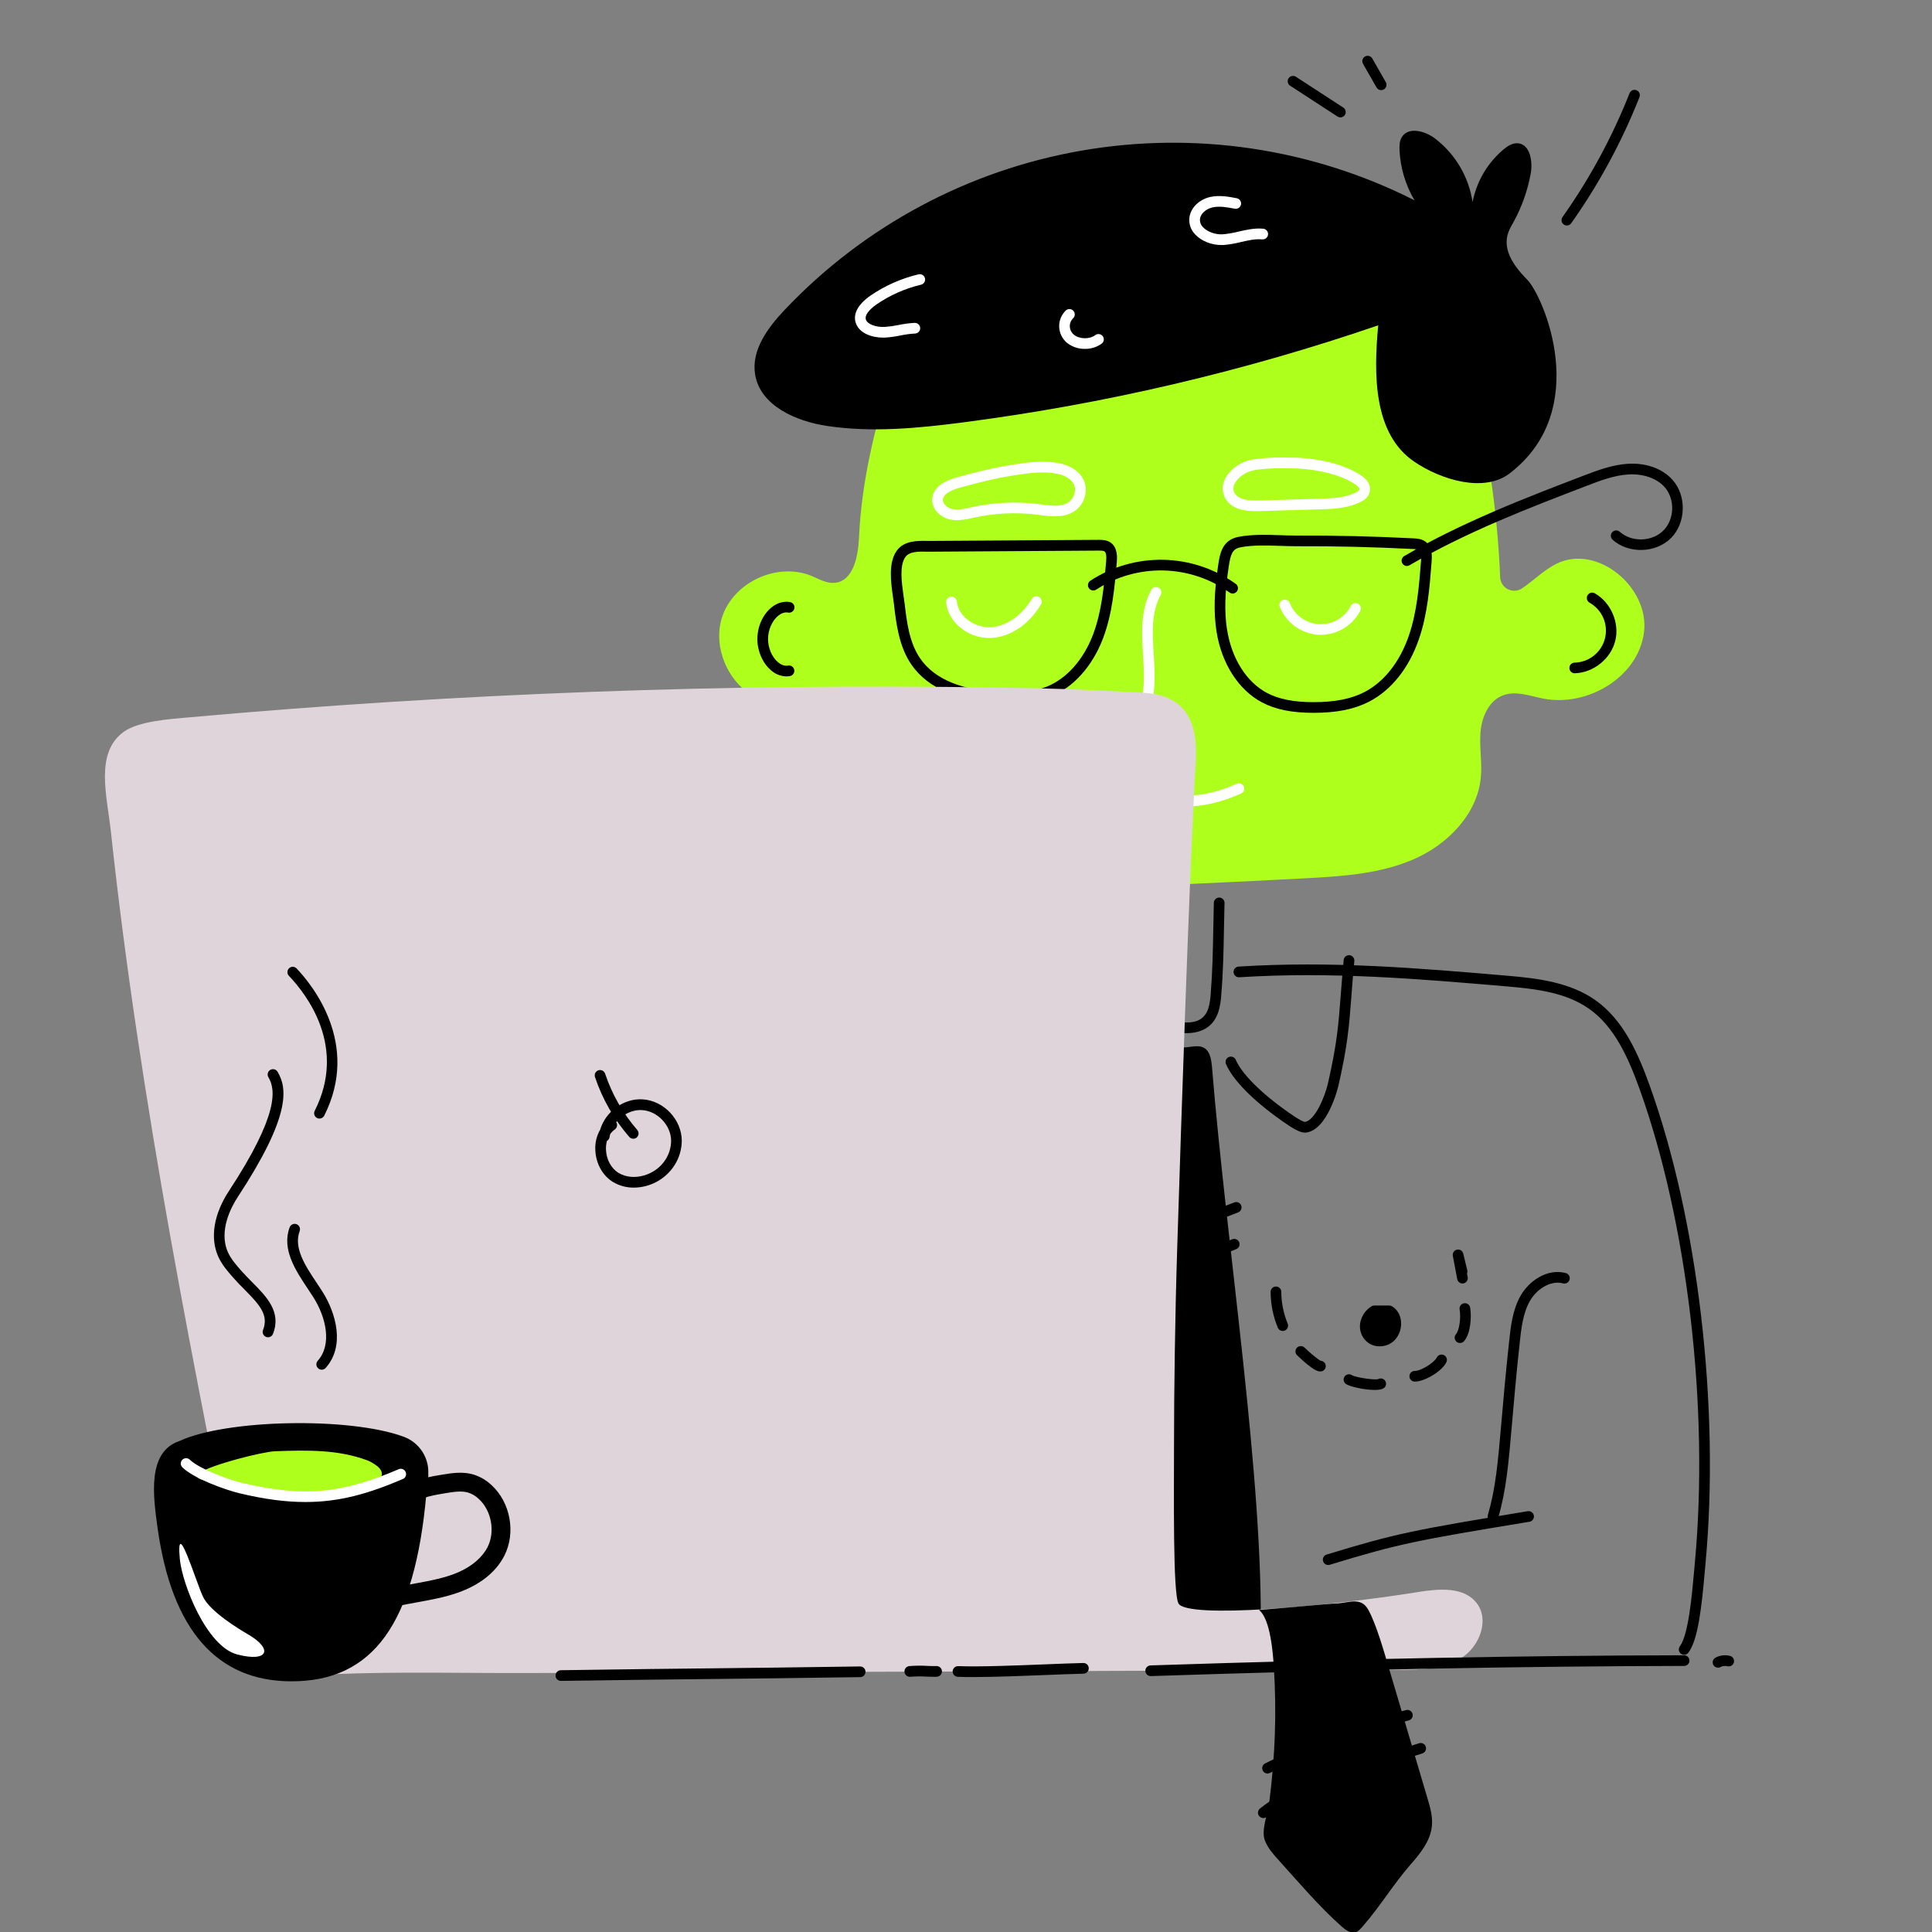 <svg width="168" height="168" viewBox="0 0 168 168" fill="none" xmlns="http://www.w3.org/2000/svg">
<rect x="0" y="0" width="168" height="168" fill="#808080" stroke="none"/>
<g clip-path="url(#clip0_2_10110)">
<path d="M146.444 143.897C146.358 143.895 146.274 143.872 146.201 143.826C146.126 143.781 146.067 143.716 146.029 143.638C145.991 143.56 145.976 143.474 145.984 143.389C145.992 143.303 146.023 143.22 146.075 143.152C146.822 142.171 147.132 138.671 147.317 136.579C147.339 136.321 147.361 136.076 147.382 135.849C148.627 122.42 146.737 106.257 142.562 94.668C141.594 91.982 140.394 89.28 138.186 87.725C136.189 86.317 133.662 85.999 131.036 85.775C123.201 85.107 115.801 84.476 107.759 84.979C107.699 84.982 107.638 84.974 107.58 84.954C107.523 84.934 107.469 84.903 107.423 84.863C107.378 84.823 107.339 84.774 107.313 84.719C107.286 84.664 107.271 84.605 107.266 84.544C107.263 84.483 107.271 84.422 107.291 84.364C107.31 84.306 107.342 84.253 107.382 84.207C107.423 84.161 107.472 84.124 107.526 84.097C107.581 84.07 107.641 84.054 107.701 84.051C115.811 83.543 123.245 84.177 131.115 84.849C133.765 85.075 136.536 85.429 138.721 86.965C141.138 88.668 142.416 91.522 143.435 94.352C147.652 106.055 149.563 122.376 148.307 135.93C148.286 136.162 148.264 136.394 148.242 136.657C147.97 139.744 147.655 142.607 146.815 143.71C146.773 143.767 146.717 143.814 146.652 143.847C146.588 143.879 146.516 143.895 146.444 143.897Z" fill="black"/>
<path d="M105.384 92.71C106.646 108.289 109.908 128.75 109.616 142.303L95.472 142.957C95.19 142.971 100.344 89.812 100.205 91.235L102.942 91.079C103.879 91.079 105.198 90.369 105.384 92.71Z" fill="black"/>
<path d="M101.6 107.727C101.492 107.725 101.388 107.688 101.304 107.619C101.221 107.549 101.165 107.454 101.145 107.347C101.124 107.241 101.143 107.13 101.195 107.036C101.248 106.941 101.332 106.868 101.433 106.83L107.329 104.559C107.444 104.513 107.573 104.517 107.685 104.567C107.798 104.617 107.886 104.709 107.93 104.824C107.974 104.939 107.971 105.067 107.921 105.179C107.871 105.292 107.778 105.38 107.663 105.425L101.766 107.695C101.714 107.715 101.657 107.725 101.6 107.727Z" fill="black"/>
<path d="M101.302 111.006C101.195 111.006 101.09 110.969 101.008 110.899C100.924 110.831 100.869 110.735 100.848 110.629C100.828 110.522 100.845 110.413 100.898 110.318C100.95 110.224 101.033 110.151 101.133 110.111L107.155 107.76C107.212 107.738 107.273 107.728 107.333 107.729C107.395 107.731 107.454 107.744 107.51 107.769C107.566 107.793 107.616 107.829 107.658 107.873C107.701 107.917 107.734 107.969 107.756 108.025C107.778 108.082 107.789 108.143 107.787 108.204C107.786 108.265 107.773 108.325 107.749 108.381C107.723 108.437 107.688 108.487 107.644 108.529C107.6 108.571 107.548 108.604 107.491 108.626L101.471 110.975C101.417 110.997 101.36 111.007 101.302 111.006Z" fill="black"/>
<path d="M74.692 46.798C74.618 48.422 74.183 50.556 72.564 50.684C71.861 50.74 71.215 50.345 70.563 50.077C67.631 48.873 63.86 50.574 62.823 53.568C61.786 56.562 63.699 60.231 66.746 61.098C69.055 61.753 71.679 60.972 73.838 62.019C75.47 62.81 76.472 64.479 77.237 66.123C78.676 69.219 79.6 72.528 79.975 75.921C84.18 77.65 88.889 77.487 93.431 77.297C100.159 77.015 106.875 76.735 113.594 76.369C116.788 76.195 120.061 75.984 122.99 74.691C125.919 73.397 128.471 70.781 128.769 67.596C128.892 66.288 128.634 64.966 128.742 63.652C128.85 62.338 129.461 60.931 130.691 60.465C131.803 60.043 133.027 60.516 134.194 60.746C138.048 61.505 142.479 58.862 142.958 54.966C143.437 51.07 138.898 47.29 135.373 49.007C134.267 49.545 133.354 50.495 132.338 51.17C132.157 51.289 131.948 51.357 131.733 51.368C131.517 51.379 131.302 51.333 131.111 51.233C130.918 51.134 130.756 50.986 130.64 50.804C130.524 50.622 130.459 50.412 130.45 50.196C130.208 44.367 129.347 38.579 127.879 32.932C126.872 29.056 125.211 24.832 121.546 23.226C119.922 22.516 118.11 22.426 116.342 22.372C107.285 22.104 98.219 22.561 89.234 23.739C86.391 24.111 82.324 24.087 80.124 26.267C78.493 27.89 78.142 30.558 77.487 32.655C76.031 37.307 74.914 41.91 74.692 46.798Z" fill="#AEFF1C"/>
<path d="M103.118 70.128C101.67 70.128 100.519 69.797 99.554 69.521C98.954 69.349 98.436 69.2 97.989 69.179C97.929 69.176 97.868 69.162 97.814 69.135C97.758 69.109 97.709 69.073 97.668 69.028C97.627 68.983 97.595 68.93 97.574 68.872C97.554 68.815 97.545 68.754 97.547 68.693C97.551 68.632 97.566 68.572 97.591 68.517C97.617 68.462 97.654 68.413 97.699 68.371C97.744 68.33 97.797 68.299 97.855 68.278C97.912 68.257 97.973 68.248 98.033 68.251C98.588 68.278 99.154 68.44 99.81 68.628C101.519 69.119 103.861 69.788 107.543 68.158C107.655 68.109 107.784 68.106 107.899 68.15C108.014 68.194 108.106 68.282 108.155 68.395C108.205 68.508 108.209 68.635 108.165 68.75C108.119 68.865 108.031 68.958 107.919 69.007C106.009 69.852 104.441 70.128 103.118 70.128Z" fill="white"/>
<path d="M87.912 61.137C87.645 61.137 87.382 61.13 87.13 61.121C83.346 60.984 80.7 59.87 79.267 57.811C78.159 56.218 77.922 54.163 77.732 52.513C77.711 52.33 77.681 52.123 77.649 51.904C77.471 50.647 77.226 48.927 77.987 47.877C78.627 46.993 79.81 47.018 80.675 47.036C80.809 47.036 80.939 47.042 81.059 47.036L95.552 46.943C95.81 46.943 96.198 46.943 96.533 47.152C97.221 47.591 97.14 48.529 97.113 48.883C96.922 51.087 96.726 53.371 95.913 55.513C94.985 57.949 93.326 59.79 91.347 60.576C90.211 61.029 89.011 61.137 87.912 61.137ZM78.655 52.406C78.842 54.03 79.054 55.878 80.03 57.278C81.288 59.084 83.688 60.062 87.164 60.191C88.359 60.235 89.75 60.211 91.004 59.714C92.744 59.025 94.213 57.374 95.044 55.19C95.811 53.168 96.002 50.952 96.187 48.81C96.229 48.325 96.178 48.033 96.035 47.941C95.932 47.876 95.725 47.878 95.561 47.878L81.061 47.971C80.932 47.971 80.794 47.971 80.651 47.971C79.919 47.955 79.089 47.938 78.734 48.428C78.193 49.174 78.408 50.68 78.564 51.779C78.596 52.006 78.626 52.219 78.649 52.414L78.655 52.406Z" fill="black"/>
<path d="M98.316 65.666H98.303C98.18 65.663 98.064 65.611 97.979 65.522C97.895 65.433 97.849 65.314 97.852 65.191C97.876 64.241 98.259 63.398 98.629 62.582C98.82 62.18 98.99 61.768 99.136 61.348C99.58 59.977 99.484 58.426 99.396 56.926C99.28 55.006 99.164 53.022 100.121 51.284C100.182 51.178 100.282 51.101 100.399 51.069C100.516 51.036 100.64 51.051 100.747 51.11C100.854 51.169 100.933 51.267 100.967 51.383C101.002 51.5 100.989 51.625 100.933 51.733C100.102 53.24 100.209 55 100.322 56.869C100.418 58.456 100.517 60.096 100.019 61.634C99.863 62.088 99.681 62.533 99.473 62.966C99.125 63.73 98.798 64.453 98.777 65.214C98.775 65.335 98.725 65.449 98.638 65.534C98.552 65.618 98.436 65.666 98.316 65.666Z" fill="white"/>
<path d="M103.143 89.84C102.83 89.837 102.517 89.813 102.208 89.764C101.827 89.707 101.799 89.333 101.787 89.153C101.777 89.037 101.769 88.86 101.76 88.631C101.746 88.241 101.731 87.677 101.717 86.958C101.69 85.654 101.672 84.099 101.659 83.07C101.652 82.535 101.647 82.142 101.645 82.017L101.559 78.332C101.559 78.1 101.531 77.803 101.506 77.486C101.432 76.532 101.348 75.451 101.592 74.769C101.636 74.657 101.722 74.567 101.832 74.517C101.942 74.467 102.066 74.462 102.18 74.502C102.294 74.543 102.386 74.626 102.44 74.734C102.493 74.842 102.502 74.967 102.465 75.081C102.288 75.578 102.371 76.639 102.432 77.414C102.457 77.744 102.482 78.056 102.487 78.311L102.572 81.995C102.572 82.126 102.58 82.518 102.587 83.059C102.604 84.438 102.646 87.822 102.703 88.891C104.021 89.019 104.759 88.637 105.076 87.677C105.194 87.255 105.262 86.821 105.281 86.384C105.436 84.472 105.469 82.678 105.503 80.778C105.516 80.038 105.53 79.27 105.552 78.5C105.556 78.377 105.608 78.26 105.697 78.176C105.741 78.134 105.793 78.101 105.85 78.079C105.907 78.057 105.968 78.047 106.029 78.049C106.09 78.05 106.151 78.064 106.206 78.089C106.261 78.114 106.312 78.149 106.354 78.194C106.395 78.238 106.428 78.29 106.45 78.347C106.472 78.404 106.482 78.465 106.48 78.525C106.458 79.294 106.444 80.058 106.431 80.796C106.397 82.71 106.363 84.518 106.199 86.46C106.177 86.971 106.094 87.477 105.951 87.968C105.546 89.21 104.599 89.84 103.143 89.84Z" fill="black"/>
<path d="M121.726 145.198C123.568 145.191 125.521 145.154 127.082 144.169C128.643 143.184 129.54 140.882 128.417 139.413C127.294 137.944 125.103 138.15 123.297 138.44C115.168 139.747 103.283 140.753 102.484 139.444C101.982 138.622 102.089 129.871 102.089 125.509C102.089 121.032 102.18 114.407 102.361 108.68C102.761 96.006 103.333 78.935 103.876 67.977C103.992 65.57 104.903 60.53 99.423 60.24C93.547 59.931 92.635 59.883 86.752 59.789C63.242 59.415 39.729 60.283 16.31 62.39C14.749 62.529 12.051 62.712 10.775 63.626C8.216 65.456 9.31 69.219 9.648 72.363C10.281 78.239 11.05 84.099 11.921 89.944C12.792 95.788 13.758 101.621 14.797 107.436C15.835 113.252 16.941 119.064 18.078 124.865C18.65 127.777 19.227 130.689 19.811 133.6C20.375 136.421 20.785 139.34 21.551 142.111C21.962 143.587 22.711 144.935 24.238 145.416C25.764 145.897 27.47 145.64 29.022 145.578C34.686 145.346 40.39 145.502 46.056 145.481L63.982 145.414L81.766 145.353L99.691 145.286L117.542 145.22L121.726 145.198Z" fill="#DFD4D9"/>
<path d="M14.17 132.843C15.369 141.407 19.088 145.738 25.348 145.738C32.436 145.738 35.672 140.491 36.61 129.894C36.746 129.217 36.803 128.528 36.781 127.839C36.747 127.293 36.555 126.768 36.229 126.33C35.903 125.89 35.456 125.556 34.943 125.367C30.25 123.636 19.631 123.927 15.773 125.743C13.335 126.533 13.755 129.877 14.17 132.843Z" fill="black"/>
<path d="M25.346 146.202C18.859 146.202 14.944 141.729 13.709 132.907C13.315 130.097 12.78 126.252 15.599 125.31C19.677 123.411 30.409 123.2 35.102 124.932C35.7 125.151 36.221 125.541 36.601 126.052C36.981 126.563 37.204 127.174 37.241 127.811C37.266 128.53 37.208 129.249 37.069 129.956C36.062 141.19 32.448 146.202 25.346 146.202ZM14.626 132.778C15.803 141.186 19.309 145.274 25.344 145.274C28.693 145.274 31.164 144.049 32.897 141.527C34.603 139.043 35.666 135.225 36.145 129.854C36.145 129.84 36.145 129.827 36.151 129.814C36.279 129.173 36.334 128.519 36.316 127.866C36.288 127.41 36.129 126.972 35.858 126.606C35.586 126.239 35.214 125.96 34.786 125.802C30.34 124.163 19.791 124.365 15.974 126.162C15.956 126.17 15.938 126.177 15.919 126.184C13.958 126.817 14.174 129.545 14.626 132.778Z" fill="black"/>
<path d="M25.285 129.777C27.5 129.632 29.902 130.153 31.898 129.187C32.306 128.989 33.754 128.607 32.991 127.661C32.868 127.509 32.371 127.148 31.939 126.987C29.455 126.059 26.846 126.087 23.935 126.194C22.803 126.237 18.332 127.382 17.386 128.064C16.327 128.826 18.919 128.742 20.913 129.394C22.323 129.855 23.848 129.872 25.285 129.777Z" fill="#AEFF1C"/>
<path d="M26.558 130.61C24.856 130.61 22.992 130.371 20.808 129.845C19.612 129.558 16.84 128.569 15.848 127.586C15.764 127.498 15.718 127.382 15.719 127.26C15.72 127.139 15.768 127.023 15.853 126.937C15.938 126.851 16.054 126.802 16.175 126.8C16.296 126.798 16.413 126.843 16.501 126.927C17.244 127.663 19.716 128.629 21.025 128.943C26.889 130.355 30.217 129.653 34.657 127.762C34.714 127.736 34.774 127.723 34.836 127.72C34.898 127.719 34.96 127.73 35.017 127.752C35.075 127.775 35.127 127.808 35.172 127.851C35.216 127.894 35.251 127.945 35.276 128.002C35.3 128.059 35.312 128.12 35.313 128.182C35.313 128.245 35.301 128.306 35.277 128.363C35.253 128.42 35.218 128.472 35.174 128.515C35.13 128.558 35.078 128.593 35.02 128.616C32.118 129.851 29.597 130.61 26.558 130.61Z" fill="white"/>
<path d="M23.304 116.285C23.246 116.285 23.188 116.273 23.135 116.251C23.02 116.206 22.928 116.117 22.879 116.004C22.83 115.892 22.828 115.764 22.872 115.65C23.381 114.361 22.59 113.472 21.256 112.127C20.945 111.814 20.624 111.49 20.322 111.148C19.844 110.608 19.301 109.996 18.973 109.257C18.252 107.64 18.591 105.568 19.901 103.573C24.292 96.882 23.966 94.719 23.34 93.675C23.276 93.57 23.258 93.443 23.288 93.324C23.317 93.204 23.393 93.101 23.499 93.038C23.604 92.975 23.731 92.956 23.85 92.985C23.97 93.015 24.072 93.092 24.136 93.197C25.006 94.647 25.276 97.074 20.677 104.083C20.14 104.901 18.982 107.006 19.818 108.884C20.09 109.493 20.561 110.024 21.015 110.538C21.301 110.861 21.612 111.175 21.913 111.479C23.181 112.755 24.492 114.077 23.735 115.995C23.701 116.081 23.641 116.154 23.564 116.206C23.487 116.257 23.397 116.285 23.304 116.285Z" fill="black"/>
<path d="M27.78 97.268C27.707 97.268 27.635 97.251 27.57 97.218C27.515 97.19 27.467 97.152 27.427 97.106C27.387 97.059 27.357 97.006 27.338 96.948C27.319 96.89 27.312 96.828 27.317 96.768C27.321 96.708 27.338 96.647 27.366 96.594C30.166 91.051 26.718 86.526 25.107 84.838C25.028 84.748 24.987 84.631 24.993 84.512C24.998 84.392 25.049 84.279 25.136 84.197C25.222 84.114 25.337 84.068 25.457 84.068C25.576 84.069 25.691 84.115 25.777 84.198C27.142 85.626 31.346 90.772 28.194 97.013C28.155 97.089 28.096 97.153 28.023 97.198C27.95 97.243 27.866 97.268 27.78 97.268Z" fill="black"/>
<path d="M27.975 119.106C27.885 119.106 27.797 119.08 27.722 119.032C27.646 118.983 27.587 118.913 27.55 118.832C27.513 118.75 27.5 118.659 27.514 118.57C27.528 118.482 27.567 118.398 27.627 118.332C28.895 116.92 28.351 114.539 27.249 112.805C27.096 112.563 26.935 112.323 26.765 112.068C25.695 110.458 24.48 108.634 25.187 106.725C25.208 106.667 25.24 106.615 25.282 106.57C25.323 106.526 25.373 106.49 25.428 106.464C25.484 106.439 25.544 106.424 25.605 106.421C25.665 106.419 25.726 106.429 25.784 106.45C25.841 106.471 25.893 106.504 25.938 106.545C25.983 106.587 26.019 106.637 26.044 106.692C26.07 106.747 26.084 106.807 26.086 106.868C26.089 106.929 26.079 106.99 26.058 107.048C25.515 108.514 26.544 110.064 27.538 111.553C27.703 111.801 27.873 112.058 28.032 112.307C29.227 114.189 30.019 117.057 28.317 118.952C28.274 118.999 28.221 119.037 28.163 119.064C28.104 119.091 28.04 119.105 27.975 119.106Z" fill="black"/>
<path d="M55.118 103.271C54.483 103.278 53.859 103.11 53.312 102.787C52.405 102.241 51.814 101.178 51.767 100.012C51.731 99.394 51.876 98.778 52.185 98.24C52.649 96.667 54.229 95.493 55.886 95.595C57.719 95.711 59.276 97.351 59.284 99.191C59.28 99.944 59.064 100.679 58.661 101.314C58.281 101.91 57.758 102.402 57.139 102.744C56.52 103.085 55.825 103.267 55.118 103.271ZM52.778 99.211C52.71 99.461 52.682 99.72 52.694 99.979C52.728 100.836 53.149 101.602 53.791 101.994C55.067 102.765 57.019 102.207 57.877 100.823C58.186 100.338 58.353 99.776 58.359 99.199C58.354 97.857 57.173 96.609 55.833 96.531C54.978 96.479 54.13 96.907 53.585 97.575C53.651 97.676 53.675 97.797 53.654 97.915C53.632 98.032 53.566 98.137 53.469 98.206C53.304 98.323 53.163 98.469 53.05 98.638C53.03 98.718 53.015 98.8 53.005 98.882C52.993 98.951 52.967 99.015 52.928 99.072C52.889 99.128 52.837 99.175 52.778 99.209V99.211Z" fill="black"/>
<path d="M55.064 99.02C54.998 99.02 54.933 99.006 54.873 98.978C54.813 98.951 54.76 98.911 54.716 98.861C53.392 97.339 52.38 95.571 51.739 93.658C51.719 93.601 51.712 93.54 51.716 93.48C51.72 93.418 51.737 93.359 51.764 93.304C51.791 93.25 51.829 93.201 51.875 93.162C51.921 93.121 51.974 93.091 52.032 93.071C52.09 93.053 52.151 93.044 52.212 93.049C52.273 93.054 52.332 93.07 52.386 93.097C52.441 93.124 52.489 93.162 52.529 93.208C52.569 93.254 52.6 93.308 52.619 93.365C53.221 95.164 54.17 96.826 55.413 98.256C55.472 98.324 55.51 98.406 55.523 98.494C55.536 98.582 55.523 98.673 55.487 98.753C55.45 98.834 55.391 98.904 55.316 98.951C55.242 99 55.154 99.025 55.066 99.025L55.064 99.02Z" fill="black"/>
<path d="M136.94 58.547C136.817 58.548 136.698 58.501 136.61 58.416C136.522 58.33 136.471 58.213 136.469 58.09C136.468 57.967 136.514 57.848 136.6 57.759C136.686 57.671 136.803 57.62 136.926 57.619C137.537 57.604 138.125 57.39 138.602 57.008C139.079 56.627 139.416 56.099 139.564 55.506C139.711 54.914 139.659 54.289 139.416 53.729C139.174 53.169 138.754 52.704 138.22 52.406C138.112 52.344 138.034 52.242 138.001 52.123C137.969 52.003 137.985 51.875 138.046 51.768C138.108 51.66 138.21 51.581 138.329 51.548C138.449 51.516 138.576 51.532 138.684 51.594C140.076 52.387 140.845 54.162 140.458 55.722C140.071 57.282 138.566 58.494 136.959 58.542L136.94 58.547Z" fill="black"/>
<path d="M68.381 58.817C67.894 58.806 67.425 58.622 67.06 58.299C66.318 57.679 65.857 56.63 65.859 55.561C65.862 54.491 66.323 53.447 67.072 52.832C67.574 52.418 68.155 52.252 68.708 52.355C68.768 52.367 68.825 52.39 68.876 52.424C68.927 52.457 68.971 52.501 69.005 52.551C69.039 52.602 69.063 52.658 69.076 52.718C69.088 52.778 69.088 52.839 69.077 52.899C69.065 52.959 69.042 53.016 69.008 53.067C68.975 53.118 68.932 53.161 68.881 53.196C68.831 53.23 68.774 53.254 68.714 53.266C68.654 53.278 68.593 53.279 68.533 53.267C68.178 53.199 67.864 53.383 67.662 53.548C67.133 53.985 66.79 54.776 66.787 55.563C66.785 56.349 67.126 57.145 67.655 57.587C67.856 57.755 68.17 57.942 68.525 57.876C68.646 57.854 68.771 57.881 68.872 57.951C68.974 58.021 69.043 58.128 69.065 58.249C69.087 58.37 69.06 58.495 68.99 58.596C68.92 58.697 68.813 58.767 68.692 58.789C68.589 58.807 68.485 58.817 68.381 58.817Z" fill="black"/>
<path d="M114.233 61.984H114.197C112.326 61.984 110.914 61.694 109.753 61.085C107.702 60.006 106.219 57.696 105.784 54.907C105.526 53.252 105.573 51.458 105.937 49.089C106.074 48.194 106.262 46.968 107.669 46.688C108.829 46.456 110.105 46.498 111.34 46.539C111.831 46.556 112.294 46.572 112.743 46.57C116.107 46.557 119.529 46.638 122.922 46.813C123.203 46.828 123.628 46.85 123.966 47.109C124.585 47.573 124.518 48.45 124.489 48.822C124.316 51.068 124.141 53.389 123.379 55.589C122.513 58.098 120.976 60.025 119.049 61.014C117.768 61.675 116.234 61.984 114.233 61.984ZM106.705 54.764C107.094 57.265 108.397 59.32 110.185 60.262C111.207 60.8 112.483 61.052 114.197 61.056C116.062 61.056 117.472 60.783 118.631 60.188C120.343 59.309 121.719 57.569 122.505 55.287C123.224 53.199 123.399 50.938 123.569 48.752C123.595 48.404 123.601 47.993 123.412 47.85C123.304 47.769 123.104 47.753 122.873 47.74C119.497 47.566 116.089 47.485 112.745 47.498C112.281 47.498 111.786 47.483 111.308 47.466C110.128 47.427 108.908 47.386 107.848 47.597C107.152 47.735 107.006 48.224 106.852 49.23C106.504 51.501 106.457 53.207 106.699 54.764H106.705Z" fill="black"/>
<path d="M107.19 51.61C107.095 51.61 107.001 51.581 106.922 51.525C105.239 50.32 103.231 49.651 101.161 49.605C99.092 49.56 97.056 50.141 95.322 51.272C95.219 51.339 95.094 51.363 94.973 51.337C94.852 51.312 94.748 51.239 94.68 51.136C94.613 51.033 94.59 50.907 94.616 50.787C94.641 50.666 94.713 50.561 94.816 50.494C96.706 49.263 98.923 48.63 101.177 48.678C103.432 48.727 105.618 49.455 107.452 50.767C107.533 50.823 107.594 50.904 107.625 50.998C107.656 51.091 107.657 51.193 107.627 51.286C107.597 51.38 107.538 51.462 107.459 51.521C107.379 51.579 107.283 51.61 107.184 51.61H107.19Z" fill="black"/>
<path d="M114.852 55.204C114.792 55.204 114.732 55.204 114.671 55.204C113.936 55.16 113.228 54.909 112.63 54.48C112.031 54.051 111.566 53.461 111.288 52.779C111.265 52.722 111.254 52.661 111.254 52.6C111.255 52.539 111.268 52.479 111.292 52.422C111.317 52.366 111.351 52.315 111.395 52.273C111.44 52.23 111.491 52.197 111.547 52.174C111.604 52.151 111.666 52.141 111.727 52.142C111.788 52.143 111.848 52.156 111.905 52.18C111.96 52.205 112.011 52.24 112.053 52.285C112.096 52.329 112.129 52.381 112.151 52.438C112.357 52.959 112.709 53.409 113.163 53.735C113.618 54.062 114.159 54.25 114.718 54.278C115.277 54.305 115.832 54.172 116.317 53.892C116.802 53.612 117.197 53.199 117.453 52.701C117.48 52.645 117.518 52.595 117.564 52.554C117.611 52.513 117.665 52.482 117.724 52.462C117.782 52.442 117.845 52.434 117.907 52.439C117.969 52.444 118.029 52.461 118.084 52.489C118.14 52.517 118.188 52.557 118.228 52.604C118.267 52.652 118.297 52.707 118.316 52.767C118.333 52.826 118.339 52.888 118.333 52.95C118.326 53.012 118.308 53.071 118.278 53.126C117.948 53.749 117.455 54.272 116.852 54.638C116.249 55.004 115.557 55.2 114.852 55.204Z" fill="white"/>
<path d="M86.004 55.477C84.148 55.477 82.443 54.094 82.275 52.394C82.264 52.271 82.301 52.148 82.38 52.052C82.459 51.957 82.571 51.897 82.694 51.885C82.817 51.873 82.94 51.91 83.037 51.988C83.132 52.067 83.192 52.18 83.204 52.303C83.34 53.705 84.908 54.641 86.219 54.541C87.531 54.441 88.877 53.504 89.711 52.097C89.741 52.042 89.782 51.993 89.831 51.954C89.879 51.915 89.935 51.887 89.995 51.87C90.056 51.853 90.118 51.849 90.181 51.857C90.242 51.865 90.303 51.886 90.356 51.918C90.409 51.95 90.457 51.992 90.494 52.042C90.531 52.093 90.557 52.15 90.572 52.211C90.586 52.272 90.588 52.334 90.578 52.396C90.566 52.458 90.544 52.517 90.509 52.569C89.509 54.259 87.932 55.343 86.289 55.469C86.191 55.474 86.097 55.477 86.004 55.477Z" fill="white"/>
<path d="M83.211 45.234C83.03 45.235 82.848 45.218 82.669 45.186C81.848 45.03 81.023 44.325 81.064 43.413C81.103 42.531 81.833 41.889 83.233 41.506C84.659 41.118 86.057 40.748 87.487 40.508L87.645 40.481C89.463 40.172 92.848 39.597 94.097 41.501C94.685 42.397 94.435 43.684 93.541 44.37C92.626 45.073 91.4 44.913 90.415 44.786L90.075 44.743C88.308 44.534 86.519 44.619 84.781 44.993L84.582 45.036C84.135 45.152 83.674 45.219 83.211 45.234ZM90.697 41.083C89.642 41.083 88.532 41.272 87.805 41.395L87.646 41.423C86.254 41.655 84.884 42.019 83.481 42.402C82.817 42.583 82.02 42.913 81.995 43.454C81.978 43.845 82.421 44.193 82.847 44.274C83.324 44.363 83.839 44.251 84.384 44.13L84.587 44.086C86.427 43.69 88.32 43.6 90.189 43.821L90.537 43.864C91.395 43.98 92.367 44.103 92.972 43.633C93.472 43.25 93.634 42.49 93.32 42.008C92.851 41.293 91.803 41.083 90.697 41.083Z" fill="white"/>
<path d="M109.219 44.447C108.214 44.447 107.088 44.279 106.551 43.336C106.406 43.078 106.328 42.788 106.324 42.492C106.32 42.197 106.391 41.904 106.529 41.643C106.945 40.795 107.947 40.1 108.965 39.953C109.862 39.818 110.77 39.763 111.676 39.788H112.09C113.956 39.775 116.572 40.168 118.319 41.318C119.379 42.014 119.155 42.745 119.015 43.026C118.893 43.251 118.707 43.436 118.481 43.557C117.284 44.22 115.908 44.26 114.694 44.293L109.518 44.442C109.422 44.445 109.321 44.447 109.219 44.447ZM111.329 40.721C110.584 40.713 109.84 40.765 109.104 40.876C108.393 40.979 107.646 41.487 107.364 42.058C107.292 42.184 107.255 42.327 107.255 42.472C107.255 42.617 107.292 42.759 107.364 42.885C107.712 43.493 108.684 43.544 109.496 43.521L114.673 43.373C115.781 43.341 117.036 43.306 118.037 42.752C118.103 42.719 118.159 42.668 118.196 42.606C118.283 42.438 117.998 42.217 117.819 42.1C116.244 41.063 113.759 40.708 112.105 40.723C111.956 40.723 111.817 40.723 111.682 40.723L111.329 40.721Z" fill="white"/>
<path d="M122.34 49.217C122.239 49.216 122.14 49.182 122.059 49.12C121.979 49.058 121.921 48.971 121.894 48.873C121.869 48.775 121.875 48.671 121.914 48.577C121.952 48.483 122.021 48.404 122.108 48.353C127.154 45.399 132.737 43.261 137.665 41.375C138.83 40.929 140.152 40.423 141.526 40.331C143.125 40.229 144.549 40.736 145.434 41.723C146.678 43.106 146.615 45.475 145.302 46.79C143.989 48.106 141.621 48.178 140.229 46.938C140.138 46.855 140.082 46.74 140.074 46.617C140.067 46.493 140.109 46.372 140.191 46.28C140.273 46.188 140.389 46.132 140.512 46.124C140.635 46.117 140.757 46.159 140.849 46.242C141.886 47.169 143.657 47.12 144.641 46.135C145.624 45.15 145.67 43.379 144.739 42.343C144.055 41.582 142.874 41.176 141.581 41.258C140.346 41.337 139.145 41.795 137.992 42.238C133.098 44.112 127.552 46.234 122.572 49.15C122.502 49.192 122.422 49.215 122.34 49.217Z" fill="black"/>
<path d="M133.111 15.057C133.296 13.998 133.036 12.519 131.962 12.456C131.506 12.43 131.088 12.704 130.738 12.998C129.343 14.171 128.394 15.788 128.049 17.578C127.72 15.371 126.542 13.381 124.766 12.03C123.906 11.381 122.474 11 121.904 11.915C121.692 12.253 121.68 12.675 121.699 13.075C121.774 14.606 122.22 16.096 123 17.416C114.065 12.899 103.912 11.384 94.047 13.098C84.184 14.811 75.135 19.662 68.248 26.928C66.776 28.482 65.32 30.434 65.659 32.547C66.094 35.27 69.203 36.636 71.93 37.041C75.824 37.621 79.793 37.241 83.698 36.735C96.001 35.142 108.111 32.312 119.846 28.288C119.44 32.58 119.42 37.738 122.987 40.152C125.307 41.725 129.048 42.871 131.274 41.165C138.514 35.614 134.181 25.702 132.796 24.315C130.001 21.515 131.215 20.053 131.644 19.249C132.354 17.939 132.849 16.524 133.111 15.057Z" fill="black"/>
<path d="M113.467 98.489C113.064 98.489 112.504 98.198 111.478 97.47L111.411 97.422C108.936 95.674 107.184 93.889 106.607 92.524C106.559 92.411 106.558 92.284 106.604 92.169C106.651 92.055 106.74 91.963 106.854 91.916C106.967 91.868 107.095 91.867 107.209 91.914C107.322 91.959 107.414 92.049 107.462 92.162C107.966 93.354 109.642 95.037 111.946 96.665L112.016 96.714C113.04 97.441 113.366 97.549 113.463 97.559C114.369 97.429 115.217 95.323 115.471 94.217C116.259 90.79 116.389 89.113 116.584 86.561C116.651 85.684 116.728 84.689 116.84 83.482C116.852 83.359 116.912 83.246 117.007 83.167C117.102 83.088 117.225 83.05 117.348 83.062C117.471 83.073 117.585 83.133 117.664 83.228C117.743 83.323 117.78 83.446 117.768 83.569C117.652 84.767 117.579 85.759 117.513 86.632C117.315 89.22 117.184 90.93 116.38 94.425C116.37 94.463 115.48 98.247 113.567 98.485C113.534 98.489 113.501 98.49 113.467 98.489Z" fill="black"/>
<path d="M129.828 132.332C129.784 132.332 129.741 132.325 129.698 132.314C129.639 132.296 129.585 132.267 129.537 132.229C129.488 132.191 129.449 132.143 129.42 132.089C129.391 132.035 129.372 131.976 129.365 131.915C129.36 131.853 129.365 131.792 129.383 131.734C130.061 129.406 130.253 127.191 130.571 123.522C130.726 121.734 130.919 119.511 131.214 116.78L131.225 116.68C131.372 115.31 131.525 113.896 132.234 112.656C132.97 111.371 134.546 110.285 136.135 110.697C136.197 110.71 136.255 110.735 136.305 110.771C136.356 110.807 136.399 110.854 136.432 110.907C136.465 110.96 136.487 111.02 136.496 111.081C136.505 111.142 136.502 111.205 136.486 111.265C136.47 111.327 136.443 111.383 136.404 111.432C136.366 111.482 136.318 111.523 136.264 111.554C136.211 111.584 136.15 111.604 136.088 111.611C136.026 111.618 135.964 111.612 135.903 111.595C134.776 111.304 133.583 112.162 133.04 113.117C132.428 114.187 132.285 115.505 132.147 116.78L132.137 116.88C131.842 119.601 131.649 121.819 131.495 123.608C131.173 127.334 130.978 129.583 130.274 131.999C130.246 132.094 130.187 132.179 130.107 132.239C130.027 132.3 129.929 132.332 129.828 132.332Z" fill="black"/>
<path d="M111.543 115.736C111.45 115.736 111.359 115.708 111.283 115.656C111.205 115.604 111.146 115.531 111.111 115.445C110.704 114.458 110.493 113.402 110.488 112.335C110.488 112.211 110.537 112.094 110.624 112.007C110.711 111.92 110.829 111.871 110.952 111.871C111.075 111.871 111.194 111.92 111.281 112.007C111.368 112.094 111.416 112.211 111.416 112.335C111.421 113.283 111.61 114.222 111.973 115.099C112.019 115.213 112.018 115.341 111.97 115.453C111.921 115.567 111.83 115.656 111.716 115.703C111.661 115.725 111.602 115.735 111.543 115.736Z" fill="black"/>
<path d="M114.793 119.253C114.646 119.253 114.257 119.253 112.791 117.849C112.703 117.764 112.651 117.647 112.649 117.524C112.646 117.401 112.693 117.282 112.777 117.193C112.863 117.104 112.98 117.053 113.103 117.05C113.226 117.048 113.346 117.094 113.434 117.179C113.947 117.67 114.626 118.24 114.844 118.328C114.967 118.335 115.083 118.391 115.166 118.482C115.248 118.574 115.29 118.695 115.283 118.818C115.276 118.942 115.221 119.057 115.13 119.139C115.037 119.221 114.916 119.263 114.793 119.256V119.253Z" fill="black"/>
<path d="M119.539 120.865C118.63 120.865 117.313 120.561 117.02 120.335C116.923 120.262 116.858 120.152 116.841 120.029C116.823 119.907 116.856 119.784 116.93 119.685C117.004 119.587 117.114 119.522 117.236 119.506C117.358 119.488 117.482 119.521 117.579 119.594C117.88 119.765 119.469 120.022 119.831 119.925C119.884 119.895 119.942 119.876 120.003 119.867C120.063 119.859 120.125 119.864 120.184 119.88C120.243 119.895 120.297 119.923 120.346 119.96C120.395 119.997 120.435 120.043 120.466 120.096C120.496 120.148 120.515 120.207 120.524 120.268C120.532 120.328 120.527 120.389 120.512 120.449C120.496 120.507 120.469 120.562 120.432 120.611C120.395 120.659 120.348 120.699 120.295 120.729C120.14 120.826 119.866 120.865 119.539 120.865Z" fill="black"/>
<path d="M123.023 120.139C122.9 120.139 122.781 120.089 122.694 120.002C122.607 119.915 122.559 119.798 122.559 119.675C122.559 119.551 122.607 119.434 122.694 119.347C122.781 119.26 122.9 119.211 123.023 119.211C123.593 119.211 124.732 118.47 124.935 118.051C124.989 117.939 125.085 117.855 125.201 117.814C125.317 117.774 125.445 117.781 125.556 117.834C125.666 117.887 125.752 117.982 125.793 118.1C125.833 118.216 125.825 118.343 125.772 118.454C125.399 119.225 123.909 120.139 123.023 120.139Z" fill="black"/>
<path d="M126.954 116.785C126.866 116.784 126.779 116.758 126.703 116.709C126.629 116.662 126.57 116.592 126.533 116.511C126.497 116.431 126.484 116.341 126.497 116.252C126.51 116.164 126.548 116.082 126.606 116.016C126.895 115.684 127.053 114.624 126.924 113.864C126.903 113.742 126.932 113.617 127.003 113.517C127.074 113.416 127.183 113.348 127.303 113.328C127.425 113.307 127.549 113.335 127.65 113.406C127.751 113.478 127.818 113.586 127.839 113.707C127.971 114.486 127.894 115.951 127.306 116.625C127.263 116.675 127.208 116.715 127.148 116.743C127.087 116.77 127.021 116.785 126.954 116.785Z" fill="black"/>
<path d="M127.17 111.607C127.062 111.607 126.958 111.57 126.876 111.5C126.792 111.432 126.735 111.335 126.716 111.229L126.333 109.207C126.31 109.089 126.334 108.964 126.401 108.864C126.468 108.761 126.573 108.691 126.691 108.665C126.81 108.64 126.934 108.662 127.037 108.727C127.139 108.792 127.212 108.895 127.24 109.012L127.588 110.452C127.611 110.548 127.603 110.649 127.565 110.739L127.625 111.057C127.648 111.179 127.622 111.303 127.552 111.405C127.483 111.507 127.376 111.577 127.255 111.599C127.227 111.605 127.199 111.608 127.17 111.607Z" fill="black"/>
<path d="M119.493 113.987C119.003 114.25 118.3 115.295 119.029 116.191C119.377 116.622 120.051 116.706 120.558 116.476C121.486 116.052 121.677 114.516 120.802 113.983L119.493 113.987Z" fill="black"/>
<path d="M119.976 117.07C119.73 117.076 119.486 117.026 119.261 116.927C119.037 116.826 118.838 116.677 118.677 116.49C118.503 116.285 118.376 116.043 118.31 115.782C118.243 115.521 118.236 115.247 118.29 114.982C118.349 114.695 118.468 114.421 118.637 114.18C118.808 113.938 119.025 113.735 119.276 113.581C119.344 113.545 119.419 113.525 119.496 113.525H120.809C120.894 113.525 120.978 113.55 121.05 113.594C121.582 113.917 121.876 114.522 121.834 115.226C121.789 115.968 121.37 116.627 120.756 116.904C120.512 117.015 120.245 117.072 119.976 117.07ZM119.628 114.45C119.41 114.633 119.258 114.883 119.196 115.16C119.168 115.291 119.172 115.425 119.206 115.554C119.239 115.682 119.303 115.801 119.391 115.9C119.592 116.146 120.021 116.214 120.368 116.057C120.668 115.92 120.878 115.57 120.903 115.167C120.918 115.037 120.904 114.905 120.861 114.781C120.818 114.656 120.747 114.544 120.654 114.45H119.628Z" fill="black"/>
<path d="M116.553 10.206C116.464 10.206 116.376 10.18 116.301 10.131L112.199 7.463C112.145 7.431 112.099 7.388 112.062 7.338C112.025 7.287 111.999 7.23 111.984 7.169C111.97 7.108 111.969 7.045 111.98 6.984C111.99 6.922 112.013 6.863 112.048 6.811C112.082 6.759 112.126 6.714 112.178 6.679C112.23 6.644 112.288 6.62 112.35 6.608C112.411 6.597 112.474 6.597 112.535 6.611C112.597 6.624 112.654 6.649 112.705 6.686L116.806 9.354C116.891 9.408 116.955 9.488 116.99 9.582C117.024 9.676 117.028 9.779 117 9.875C116.971 9.971 116.913 10.056 116.832 10.116C116.752 10.175 116.654 10.208 116.553 10.207V10.206Z" fill="black"/>
<path d="M120.102 7.838C120.02 7.839 119.94 7.817 119.87 7.777C119.799 7.736 119.74 7.677 119.699 7.606L118.523 5.549C118.493 5.496 118.473 5.437 118.465 5.377C118.457 5.316 118.461 5.255 118.476 5.196C118.493 5.137 118.521 5.082 118.558 5.034C118.595 4.985 118.641 4.945 118.693 4.914C118.747 4.884 118.805 4.864 118.865 4.856C118.925 4.848 118.987 4.852 119.046 4.868C119.105 4.884 119.161 4.911 119.208 4.948C119.257 4.985 119.298 5.032 119.328 5.085L120.504 7.142C120.534 7.195 120.554 7.254 120.562 7.314C120.569 7.375 120.566 7.436 120.549 7.495C120.533 7.554 120.505 7.609 120.468 7.657C120.431 7.705 120.385 7.746 120.331 7.776C120.262 7.817 120.183 7.838 120.102 7.838Z" fill="black"/>
<path d="M136.248 19.609C136.163 19.609 136.08 19.586 136.008 19.541C135.935 19.497 135.876 19.434 135.836 19.358C135.798 19.283 135.78 19.198 135.786 19.113C135.792 19.028 135.821 18.947 135.87 18.877C138.237 15.531 140.195 11.914 141.702 8.102C141.749 7.988 141.837 7.897 141.949 7.849C142.062 7.801 142.189 7.799 142.303 7.844C142.418 7.889 142.508 7.977 142.558 8.09C142.607 8.202 142.609 8.329 142.565 8.443C141.031 12.324 139.038 16.007 136.627 19.413C136.584 19.474 136.527 19.523 136.461 19.558C136.395 19.592 136.322 19.609 136.248 19.609Z" fill="black"/>
<path d="M76.802 29.359C75.823 29.359 74.762 28.995 74.437 28.141C74.134 27.349 74.576 26.487 75.679 25.715C76.945 24.845 78.361 24.215 79.855 23.859C79.915 23.842 79.978 23.838 80.04 23.846C80.102 23.853 80.161 23.874 80.216 23.905C80.269 23.937 80.317 23.979 80.354 24.029C80.391 24.079 80.417 24.136 80.433 24.197C80.448 24.257 80.449 24.32 80.439 24.382C80.429 24.444 80.406 24.502 80.372 24.555C80.34 24.608 80.296 24.653 80.243 24.688C80.192 24.724 80.134 24.748 80.073 24.761C78.691 25.09 77.381 25.672 76.21 26.476C75.947 26.66 75.107 27.297 75.302 27.811C75.451 28.2 76.183 28.473 76.969 28.426C77.359 28.396 77.746 28.341 78.129 28.262C78.594 28.163 79.065 28.101 79.54 28.076C79.663 28.072 79.782 28.118 79.872 28.202C79.961 28.287 80.014 28.404 80.017 28.527C80.021 28.65 79.975 28.769 79.891 28.859C79.806 28.948 79.689 29 79.566 29.004C79.14 29.027 78.716 29.084 78.298 29.173C77.877 29.261 77.451 29.321 77.022 29.353C76.949 29.353 76.876 29.359 76.802 29.359Z" fill="white"/>
<path d="M94.34 30.337C93.77 30.348 93.215 30.158 92.769 29.801C92.568 29.628 92.404 29.415 92.289 29.175C92.174 28.936 92.111 28.674 92.103 28.409C92.094 28.148 92.142 27.889 92.239 27.647C92.338 27.405 92.485 27.187 92.672 27.005C92.716 26.963 92.768 26.93 92.825 26.907C92.882 26.885 92.942 26.874 93.004 26.876C93.064 26.877 93.124 26.89 93.18 26.914C93.236 26.939 93.287 26.974 93.329 27.018C93.371 27.062 93.404 27.114 93.427 27.171C93.449 27.227 93.46 27.288 93.459 27.349C93.457 27.41 93.445 27.47 93.42 27.526C93.395 27.582 93.36 27.632 93.316 27.674C93.221 27.765 93.145 27.876 93.095 27.998C93.046 28.121 93.023 28.253 93.028 28.384C93.033 28.52 93.065 28.653 93.124 28.776C93.184 28.898 93.267 29.006 93.37 29.094C93.849 29.503 94.746 29.521 95.251 29.134C95.349 29.064 95.47 29.035 95.588 29.053C95.708 29.071 95.814 29.134 95.888 29.229C95.961 29.325 95.994 29.444 95.981 29.564C95.968 29.683 95.908 29.793 95.816 29.869C95.388 30.181 94.87 30.346 94.34 30.337Z" fill="white"/>
<path d="M106.188 21.306C105.337 21.306 104.471 20.958 103.942 20.4C103.752 20.21 103.606 19.979 103.516 19.725C103.427 19.471 103.396 19.2 103.425 18.932C103.52 18.094 104.256 17.355 105.216 17.133C106.028 16.946 106.858 17.106 107.526 17.235C107.589 17.244 107.648 17.266 107.7 17.299C107.754 17.331 107.8 17.375 107.836 17.426C107.872 17.477 107.898 17.535 107.91 17.596C107.923 17.657 107.924 17.72 107.913 17.781C107.901 17.842 107.877 17.901 107.842 17.952C107.807 18.004 107.762 18.049 107.71 18.082C107.657 18.117 107.598 18.14 107.537 18.15C107.475 18.161 107.413 18.159 107.351 18.145C106.739 18.029 106.044 17.895 105.426 18.037C104.933 18.153 104.404 18.532 104.347 19.037C104.334 19.171 104.351 19.306 104.398 19.431C104.444 19.557 104.52 19.671 104.616 19.763C104.991 20.159 105.687 20.411 106.309 20.376C106.779 20.334 107.246 20.255 107.701 20.137C108.387 19.982 109.093 19.82 109.842 19.887C109.903 19.893 109.962 19.911 110.017 19.939C110.07 19.968 110.119 20.006 110.157 20.053C110.197 20.1 110.227 20.155 110.244 20.213C110.263 20.271 110.27 20.333 110.264 20.394C110.258 20.455 110.241 20.514 110.212 20.568C110.184 20.622 110.144 20.67 110.098 20.71C110.05 20.749 109.996 20.778 109.938 20.796C109.88 20.815 109.818 20.821 109.757 20.816C109.158 20.761 108.551 20.899 107.908 21.047C107.402 21.177 106.886 21.264 106.365 21.307C106.304 21.305 106.243 21.306 106.188 21.306Z" fill="white"/>
<path d="M115.496 136.086C115.384 136.087 115.276 136.047 115.193 135.975C115.108 135.902 115.053 135.801 115.036 135.691C115.02 135.58 115.043 135.468 115.104 135.374C115.163 135.28 115.254 135.21 115.361 135.178C121.424 133.329 122.924 133.049 132.845 131.409C132.966 131.389 133.091 131.418 133.191 131.49C133.291 131.562 133.358 131.67 133.379 131.792C133.399 131.914 133.37 132.038 133.298 132.138C133.227 132.239 133.118 132.306 132.997 132.326C123.13 133.95 121.638 134.234 115.631 136.067C115.587 136.08 115.542 136.087 115.496 136.086Z" fill="black"/>
<path d="M48.773 146.164C48.65 146.164 48.532 146.116 48.444 146.029C48.357 145.942 48.309 145.824 48.309 145.7C48.309 145.577 48.357 145.46 48.444 145.373C48.532 145.286 48.65 145.236 48.773 145.236C54.994 145.145 58.445 145.109 61.781 145.073C65.117 145.037 68.567 145.001 74.787 144.909H74.794C74.917 144.909 75.035 144.957 75.123 145.043C75.21 145.13 75.26 145.247 75.261 145.37C75.262 145.494 75.214 145.612 75.128 145.699C75.041 145.787 74.924 145.837 74.801 145.837C68.578 145.929 65.127 145.966 61.791 146.001C58.455 146.036 55.006 146.073 48.785 146.164H48.773Z" fill="black"/>
<path d="M81.246 145.811C81.05 145.811 80.84 145.803 80.621 145.794C80.135 145.763 79.646 145.768 79.16 145.805C79.099 145.811 79.037 145.804 78.979 145.787C78.92 145.769 78.866 145.739 78.819 145.701C78.771 145.661 78.732 145.614 78.703 145.56C78.674 145.506 78.657 145.447 78.651 145.386C78.645 145.325 78.651 145.263 78.669 145.204C78.686 145.146 78.716 145.092 78.755 145.044C78.793 144.997 78.841 144.958 78.895 144.929C78.949 144.9 79.008 144.883 79.069 144.877C79.598 144.834 80.128 144.83 80.657 144.862C80.941 144.874 81.209 144.884 81.424 144.875C81.547 144.869 81.668 144.913 81.758 144.997C81.848 145.08 81.902 145.196 81.908 145.319C81.912 145.442 81.868 145.563 81.785 145.653C81.701 145.744 81.585 145.797 81.462 145.803C81.392 145.81 81.321 145.811 81.246 145.811Z" fill="black"/>
<path d="M84.617 145.83C84.138 145.83 83.689 145.83 83.288 145.81C83.165 145.806 83.049 145.752 82.965 145.662C82.881 145.573 82.837 145.453 82.84 145.33C82.845 145.206 82.898 145.09 82.987 145.006C83.078 144.922 83.197 144.878 83.32 144.882C85.254 144.951 88.257 144.83 90.906 144.725C92.129 144.676 93.285 144.629 94.199 144.609C94.322 144.605 94.441 144.651 94.531 144.736C94.62 144.821 94.671 144.938 94.674 145.061C94.677 145.184 94.631 145.303 94.546 145.393C94.461 145.481 94.344 145.533 94.221 145.537C93.314 145.559 92.162 145.604 90.943 145.653C88.823 145.736 86.478 145.83 84.617 145.83Z" fill="black"/>
<path d="M33.525 139.835C33.313 139.866 33.097 139.811 32.925 139.685C32.752 139.558 32.636 139.368 32.601 139.157C32.566 138.946 32.615 138.729 32.739 138.554C32.862 138.378 33.049 138.258 33.259 138.219L36.208 137.675C37.448 137.443 38.731 137.211 39.865 136.713C41.045 136.196 41.945 135.42 42.399 134.527C43.076 133.192 42.741 131.355 41.636 130.344C41.372 130.09 41.055 129.901 40.708 129.789C40.128 129.617 39.438 129.728 38.769 129.837C37.776 129.999 36.652 130.185 35.845 130.751C35.667 130.876 35.447 130.925 35.233 130.888C35.019 130.851 34.829 130.732 34.703 130.554C34.578 130.377 34.529 130.156 34.566 129.942C34.603 129.728 34.723 129.537 34.901 129.413C36.017 128.626 37.397 128.401 38.506 128.221C39.277 128.096 40.237 127.941 41.174 128.221C41.759 128.404 42.294 128.718 42.74 129.139C44.388 130.647 44.87 133.281 43.859 135.272C43.058 136.85 41.602 137.744 40.521 138.217C39.214 138.788 37.837 139.043 36.506 139.289L33.557 139.833L33.525 139.835Z" fill="black"/>
<path d="M15.639 135.579C15.837 137.704 17.941 143.162 20.627 143.865C23.312 144.568 23.8 143.416 21.555 142.11C20.859 141.705 18.272 140.162 17.652 138.847C17.033 137.532 15.276 131.671 15.639 135.579Z" fill="white"/>
<path d="M100.069 145.746C99.946 145.748 99.827 145.702 99.739 145.616C99.65 145.53 99.599 145.413 99.598 145.29C99.595 145.167 99.643 145.047 99.728 144.959C99.814 144.871 99.931 144.82 100.054 144.818C117.876 144.238 132.186 143.964 146.444 143.936C146.567 143.936 146.686 143.986 146.773 144.073C146.86 144.16 146.908 144.277 146.908 144.4C146.908 144.524 146.86 144.641 146.773 144.728C146.686 144.815 146.567 144.864 146.444 144.864C132.194 144.892 117.894 145.164 100.083 145.746H100.069Z" fill="black"/>
<path d="M149.393 145.016C149.29 145.015 149.189 144.981 149.108 144.917C149.026 144.853 148.968 144.764 148.943 144.663C148.919 144.563 148.928 144.458 148.97 144.363C149.011 144.269 149.084 144.19 149.175 144.142C149.569 143.934 150.028 143.881 150.458 143.996C150.573 144.031 150.67 144.11 150.728 144.214C150.786 144.32 150.801 144.444 150.77 144.56C150.739 144.676 150.663 144.776 150.56 144.837C150.457 144.899 150.334 144.918 150.217 144.892C150.014 144.839 149.798 144.864 149.611 144.961C149.544 144.996 149.47 145.015 149.393 145.016Z" fill="black"/>
<path d="M124.125 156.363C124.357 157.141 124.589 157.943 124.516 158.751C124.4 160.093 123.472 161.205 122.583 162.22C121.222 163.781 119.962 165.824 118.602 167.385C118.103 167.957 117.754 168.483 116.662 167.52C114.762 165.842 112.846 163.587 111.146 161.707C110.695 161.209 110.244 160.69 109.998 160.066C109.637 159.149 110.246 157.733 110.368 156.756C110.877 152.672 111.024 149.037 110.767 144.924C110.552 141.501 109.969 140.4 109.48 139.996C110.434 139.941 115.618 139.449 116.156 139.436C117.277 139.409 118.331 138.803 118.984 139.984C119.69 141.26 120.376 143.713 120.789 145.105L122.344 150.347L124.125 156.363Z" fill="black"/>
<path d="M110.221 154.218C110.117 154.218 110.016 154.183 109.933 154.118C109.852 154.054 109.794 153.963 109.77 153.861C109.747 153.759 109.757 153.652 109.802 153.557C109.846 153.463 109.922 153.387 110.015 153.339C113.928 151.395 118.027 149.843 122.247 148.707C122.307 148.69 122.37 148.683 122.431 148.69C122.493 148.697 122.553 148.715 122.607 148.745C122.662 148.776 122.71 148.816 122.748 148.865C122.787 148.915 122.815 148.97 122.831 149.031C122.848 149.091 122.851 149.154 122.843 149.215C122.834 149.277 122.813 149.336 122.781 149.389C122.749 149.443 122.707 149.489 122.656 149.526C122.606 149.563 122.549 149.589 122.488 149.603C118.327 150.723 114.287 152.252 110.427 154.168C110.364 154.202 110.293 154.218 110.221 154.218Z" fill="black"/>
<path d="M109.854 158.09C109.758 158.089 109.665 158.06 109.586 158.005C109.508 157.949 109.449 157.87 109.417 157.78C109.385 157.689 109.382 157.59 109.409 157.499C109.435 157.406 109.49 157.324 109.564 157.264C111.614 155.62 114.026 154.712 116.741 153.784C118.945 153.027 121.18 152.288 123.399 151.587C123.457 151.569 123.519 151.562 123.579 151.567C123.641 151.572 123.7 151.59 123.753 151.618C123.808 151.645 123.855 151.684 123.895 151.731C123.934 151.778 123.963 151.831 123.982 151.89C124 151.948 124.007 152.009 124.001 152.07C123.997 152.13 123.979 152.189 123.951 152.244C123.924 152.297 123.884 152.346 123.838 152.384C123.791 152.424 123.737 152.454 123.679 152.473C121.468 153.169 119.235 153.906 117.042 154.661C114.413 155.567 112.078 156.443 110.144 157.994C110.062 158.058 109.96 158.092 109.854 158.09Z" fill="black"/>
</g>
<defs>
<clipPath id="clip0_2_10110">
<rect width="168" height="168" fill="white"/>
</clipPath>
</defs>
</svg>
